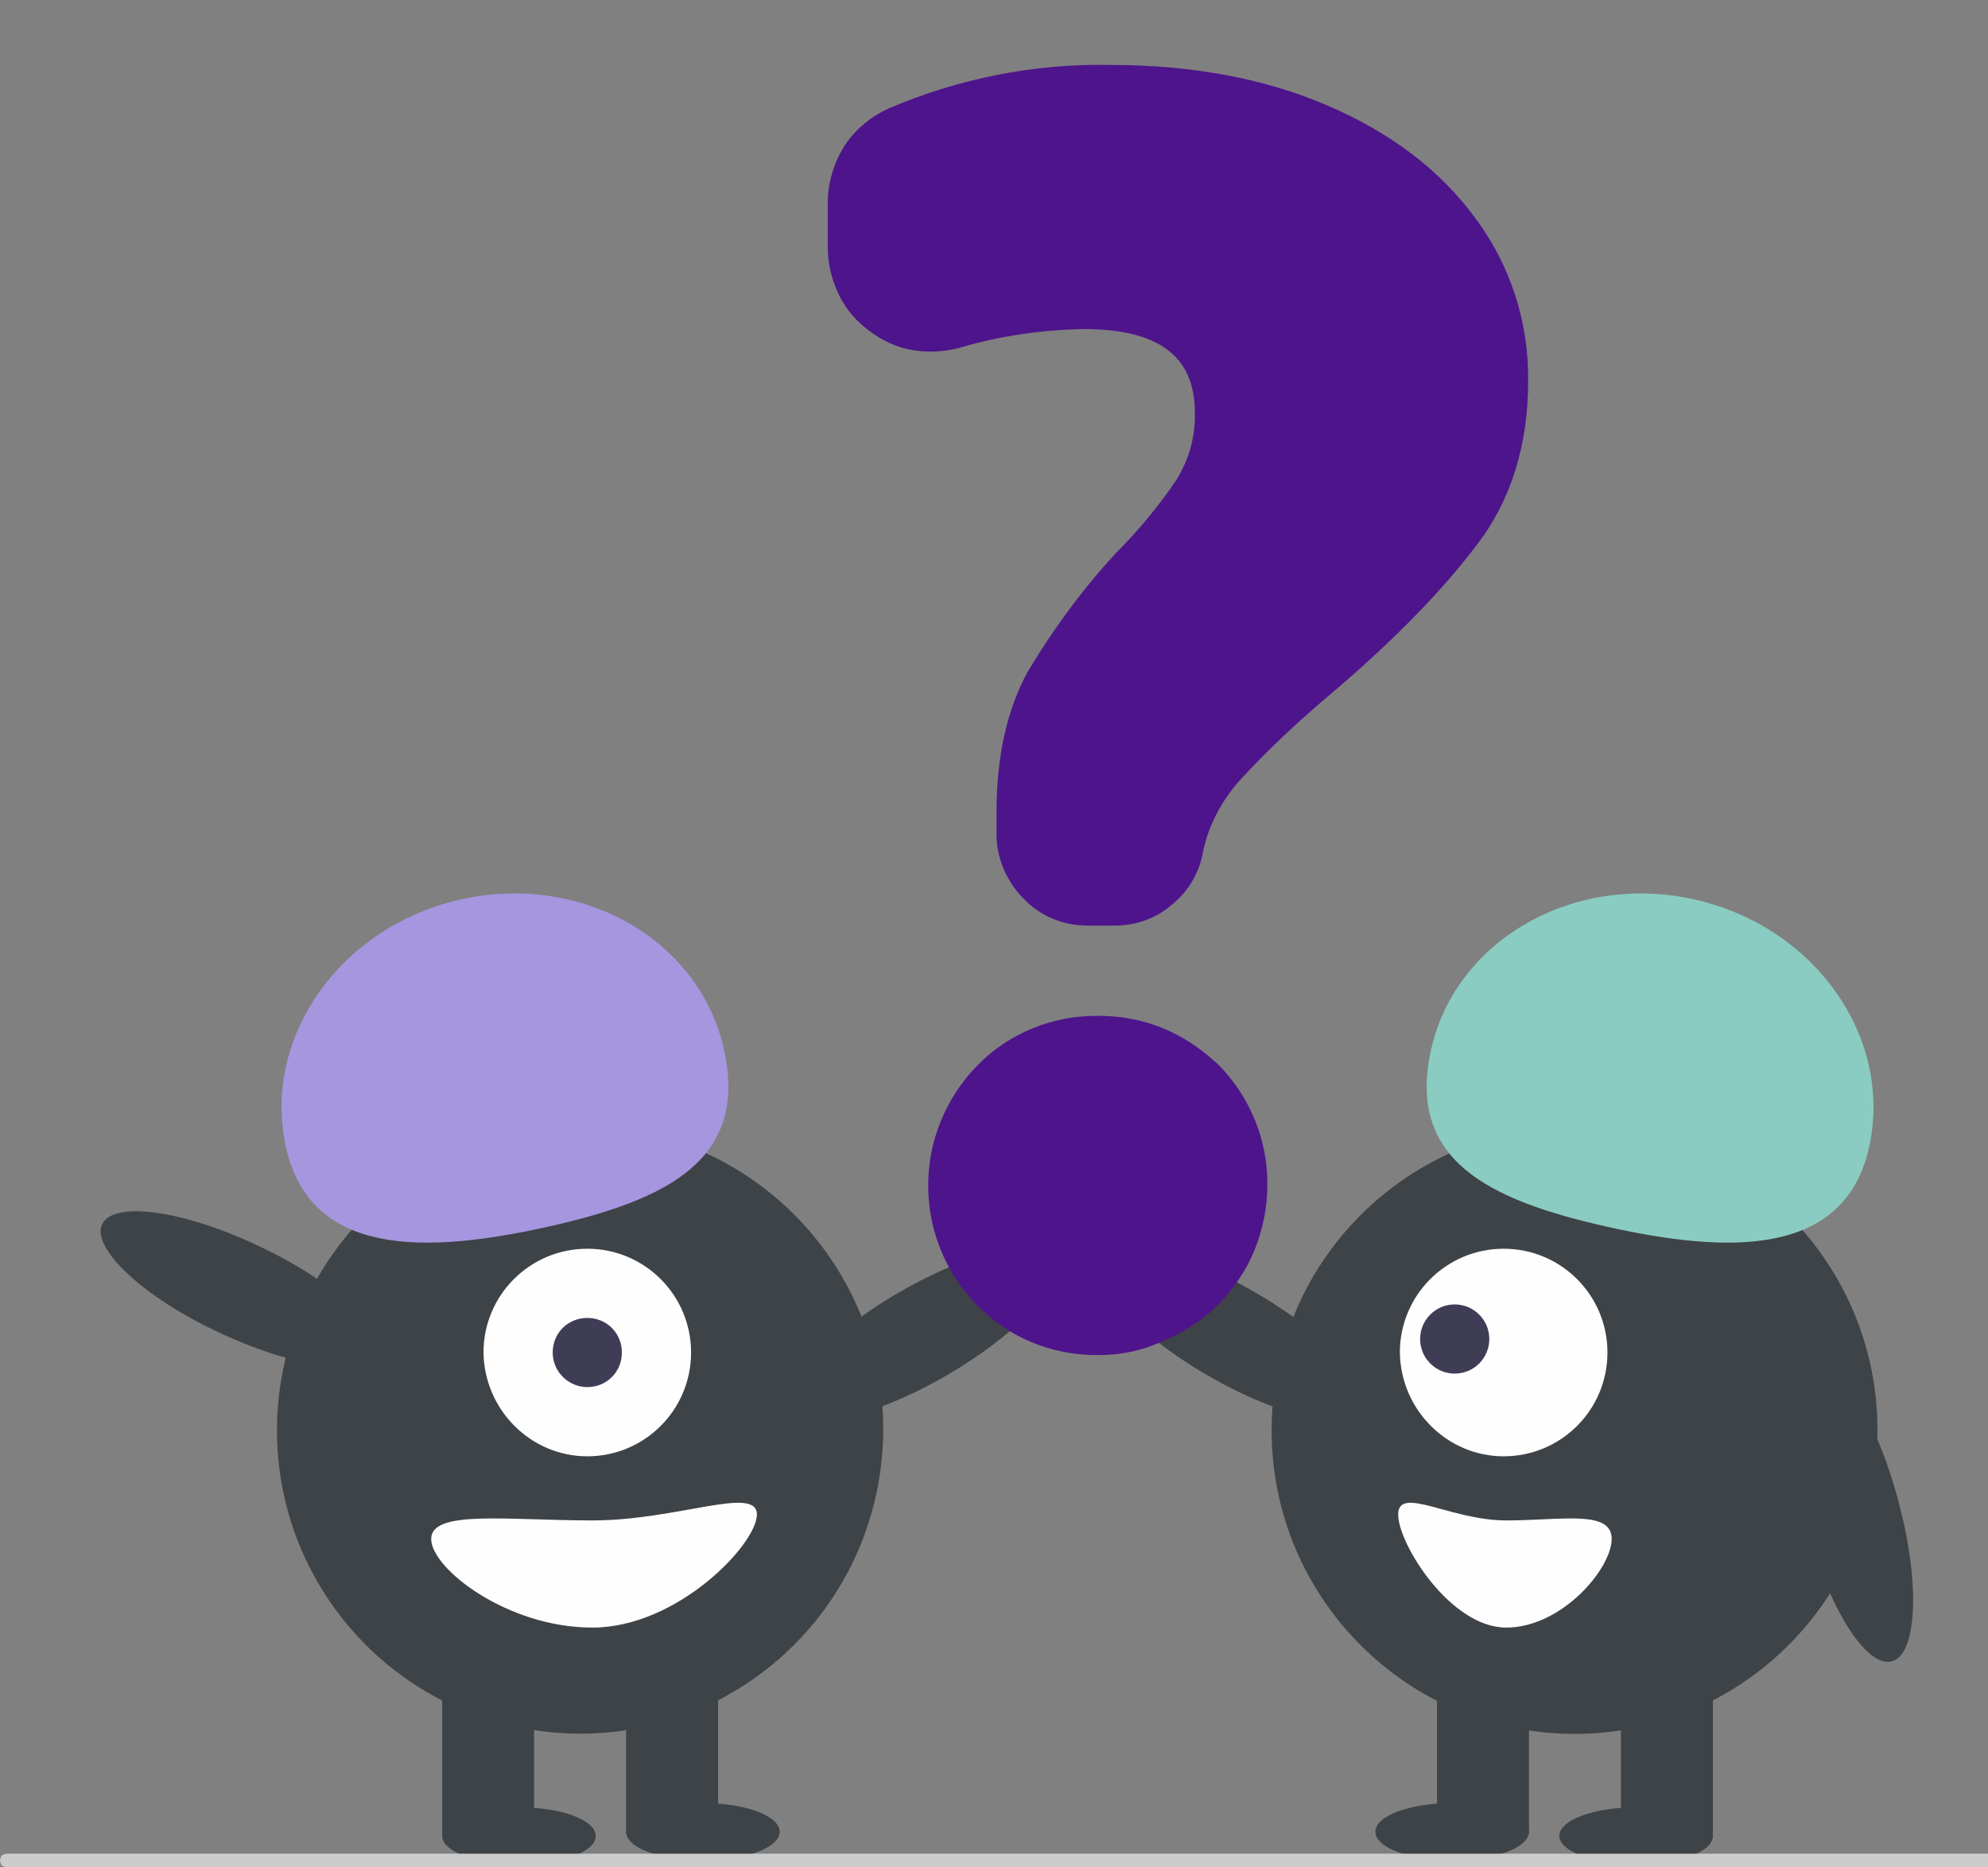 <?xml version="1.0" encoding="utf-8"?>
<!-- Generator: Adobe Illustrator 25.2.1, SVG Export Plug-In . SVG Version: 6.00 Build 0)  -->
<svg version="1.1" id="Layer_1" xmlns="http://www.w3.org/2000/svg" xmlns:xlink="http://www.w3.org/1999/xlink" x="0px" y="0px"
	 viewBox="0 0 235.6 221.3" style="enable-background:new 0 0 235.6 221.3;" xml:space="preserve">
<rect x="0" y="0" width="235.6" height="221.3" fill="#808080" stroke="none"/>
<style type="text/css">
	.st0{fill:#3E4347;}
	.st1{fill:#FFFEFE;}
	.st2{fill:#3F3D56;}
	.st3{fill:#A696DF;}
	.st4{fill:#8ACCC1;}
	.st5{fill:#4E148C;}
	.st6{fill:#CCCCCC;}
</style>
<path class="st0" d="M61.5,221c5,0,9.1-1.5,9.1-3.4c0-1.9-4.1-3.4-9.1-3.4c-5,0-9.1,1.5-9.1,3.4C52.4,219.4,56.4,221,61.5,221z"/>
<path class="st0" d="M83.3,220.5c5,0,9.1-1.5,9.1-3.4c0-1.9-4.1-3.4-9.1-3.4c-5,0-9.1,1.5-9.1,3.4C74.2,219,78.2,220.5,83.3,220.5z"
	/>
<path class="st0" d="M112.2,163c8.6-5,14.3-11.2,12.7-13.9c-1.6-2.7-9.8-0.9-18.4,4.1c-8.6,5-14.3,11.2-12.7,13.9
	C95.4,169.8,103.6,168,112.2,163z"/>
<path class="st0" d="M104.2,175.2c3.2-19.6-10.1-38.1-29.7-41.3c-19.6-3.2-38,10.1-41.2,29.8S43.4,201.8,63,205
	C82.5,208.2,101,194.9,104.2,175.2z"/>
<path class="st0" d="M63.3,197.7H52.4v19.6h10.9V197.7z"/>
<path class="st0" d="M85.1,197.7H74.2v19.6h10.9V197.7z"/>
<path class="st1" d="M69.6,172.6c6.8,0,12.3-5.5,12.3-12.3c0-6.8-5.5-12.3-12.3-12.3c-6.8,0-12.3,5.5-12.3,12.3
	C57.4,167.1,62.9,172.6,69.6,172.6z"/>
<path class="st2" d="M69.6,164.4c2.3,0,4.1-1.8,4.1-4.1c0-2.3-1.8-4.1-4.1-4.1c-2.3,0-4.1,1.8-4.1,4.1
	C65.5,162.6,67.4,164.4,69.6,164.4z"/>
<path class="st3" d="M33.9,136c-2.9-13,6.4-26.2,20.7-29.4c14.3-3.2,28.3,4.7,31.2,17.8c2.9,13-6.6,17.8-20.9,21
	C50.5,148.6,36.8,149,33.9,136z"/>
<path class="st0" d="M44.5,160.5c1.3-2.8-4.8-8.6-13.8-12.8c-9-4.3-17.3-5.4-18.6-2.6s4.8,8.6,13.8,12.8
	C34.8,162.1,43.2,163.3,44.5,160.5z"/>
<path class="st1" d="M51.1,182.4c0,3.5,9,10.5,19.1,10.5s19.5-9.9,19.5-13.4c0-3.5-9.4,0.7-19.5,0.7
	C60.1,180.2,51.1,178.9,51.1,182.4z"/>
<path class="st0" d="M193.9,221c5,0,9.1-1.5,9.1-3.4c0-1.9-4.1-3.4-9.1-3.4c-5,0-9.1,1.5-9.1,3.4C184.8,219.4,188.9,221,193.9,221z"
	/>
<path class="st0" d="M172.1,220.5c5,0,9.1-1.5,9.1-3.4c0-1.9-4.1-3.4-9.1-3.4c-5,0-9.1,1.5-9.1,3.4C163,219,167.1,220.5,172.1,220.5
	z"/>
<path class="st0" d="M161.5,167.1c1.6-2.7-4.1-8.9-12.7-13.9c-8.6-5-16.8-6.8-18.4-4.1c-1.6,2.7,4.1,8.9,12.7,13.9
	C151.7,168,160,169.8,161.5,167.1z"/>
<path class="st0" d="M186.6,205.5c19.8,0,35.9-16.1,35.9-36s-16.1-36-35.9-36c-19.8,0-35.9,16.1-35.9,36S166.8,205.5,186.6,205.5z"
	/>
<path class="st0" d="M203,197.7h-10.9v19.6H203V197.7z"/>
<path class="st0" d="M181.2,197.7h-10.9v19.6h10.9V197.7z"/>
<path class="st1" d="M178.2,172.6c6.8,0,12.3-5.5,12.3-12.3c0-6.8-5.5-12.3-12.3-12.3c-6.8,0-12.3,5.5-12.3,12.3
	C166,167.1,171.5,172.6,178.2,172.6z"/>
<path class="st2" d="M175.3,161.6c1.6-1.6,1.6-4.2,0-5.8c-1.6-1.6-4.2-1.6-5.8,0c-1.6,1.6-1.6,4.2,0,5.8
	C171.1,163.2,173.7,163.2,175.3,161.6z"/>
<path class="st4" d="M190.5,145.4c-14.3-3.2-23.8-8-20.9-21c2.9-13,16.9-21,31.2-17.8c14.3,3.2,23.6,16.4,20.7,29.4
	C218.6,149,204.8,148.6,190.5,145.4z"/>
<path class="st0" d="M224.2,196.9c3-0.8,3.4-9.2,0.8-18.9c-2.5-9.6-7-16.8-10.1-16c-3,0.8-3.4,9.2-0.8,18.9
	C216.7,190.6,221.2,197.7,224.2,196.9z"/>
<path class="st1" d="M178.5,180.2c-6.6,0-12.8-4.2-12.8-0.7c0,3.5,6.2,13.4,12.8,13.4c6.6,0,12.5-7,12.5-10.5
	C191,178.9,185.1,180.2,178.5,180.2z"/>
<path class="st5" d="M132.1,109.7h-3.2c-2.9,0-5.6-1.1-7.6-3.2c-2-2-3.2-4.8-3.2-7.6v-2.7c0-6.7,1.3-12.2,3.7-16.6
	c3-5,6.5-9.8,10.5-14.1c2.6-2.6,5-5.5,7.1-8.6c1.5-2.4,2.3-5.2,2.2-8c0-6.7-4.3-9.9-13.2-9.9c-4.9,0.1-9.9,0.8-14.6,2.2
	c-1.8,0.5-3.8,0.6-5.6,0.3c-1.9-0.3-3.6-1.1-5.2-2.3c-1.5-1.1-2.8-2.6-3.6-4.3c-0.8-1.7-1.3-3.6-1.3-5.5V24c0-2.3,0.7-4.6,1.9-6.6
	c1.3-2,3.1-3.5,5.2-4.5c8.4-3.6,17.4-5.4,26.5-5.2c9.5,0,18.2,1.6,25.6,4.8c7.5,3.2,13.4,7.7,17.5,13.3c4.2,5.6,6.4,12.4,6.3,19.4
	c0,7.5-2,14.1-6.1,19.4c-4,5.3-9.7,11.2-17,17.4c-3.8,3.2-7.5,6.6-10.9,10.3c-2.2,2.4-3.8,5.3-4.5,8.5c-0.4,2.5-1.7,4.8-3.7,6.4
	C137.1,108.8,134.7,109.7,132.1,109.7L132.1,109.7z"/>
<path class="st5" d="M130.3,160.6h-0.4c-5.3,0-10.4-2.1-14.1-5.9c-3.7-3.8-5.8-8.8-5.8-14.2c0-5.3,2.1-10.4,5.8-14.2
	c3.7-3.8,8.8-5.9,14.1-5.9h0.4c2.6,0,5.2,0.5,7.6,1.5c2.4,1,4.6,2.5,6.5,4.3c1.9,1.9,3.3,4.1,4.3,6.5s1.5,5,1.5,7.7
	c0,2.6-0.5,5.2-1.5,7.7s-2.5,4.6-4.3,6.5c-1.9,1.9-4.1,3.3-6.5,4.3C135.6,160,133,160.6,130.3,160.6z"/>
<path class="st6" d="M260.9,220.5c0,0.2-0.1,0.4-0.2,0.6c-0.2,0.2-0.4,0.2-0.6,0.2H0.8c-0.2,0-0.4-0.1-0.6-0.2
	c-0.1-0.2-0.2-0.4-0.2-0.6c0-0.2,0.1-0.4,0.2-0.6c0.2-0.1,0.4-0.2,0.6-0.2h259.3c0.2,0,0.4,0.1,0.6,0.2
	C260.8,220.1,260.9,220.3,260.9,220.5z"/>
</svg>
